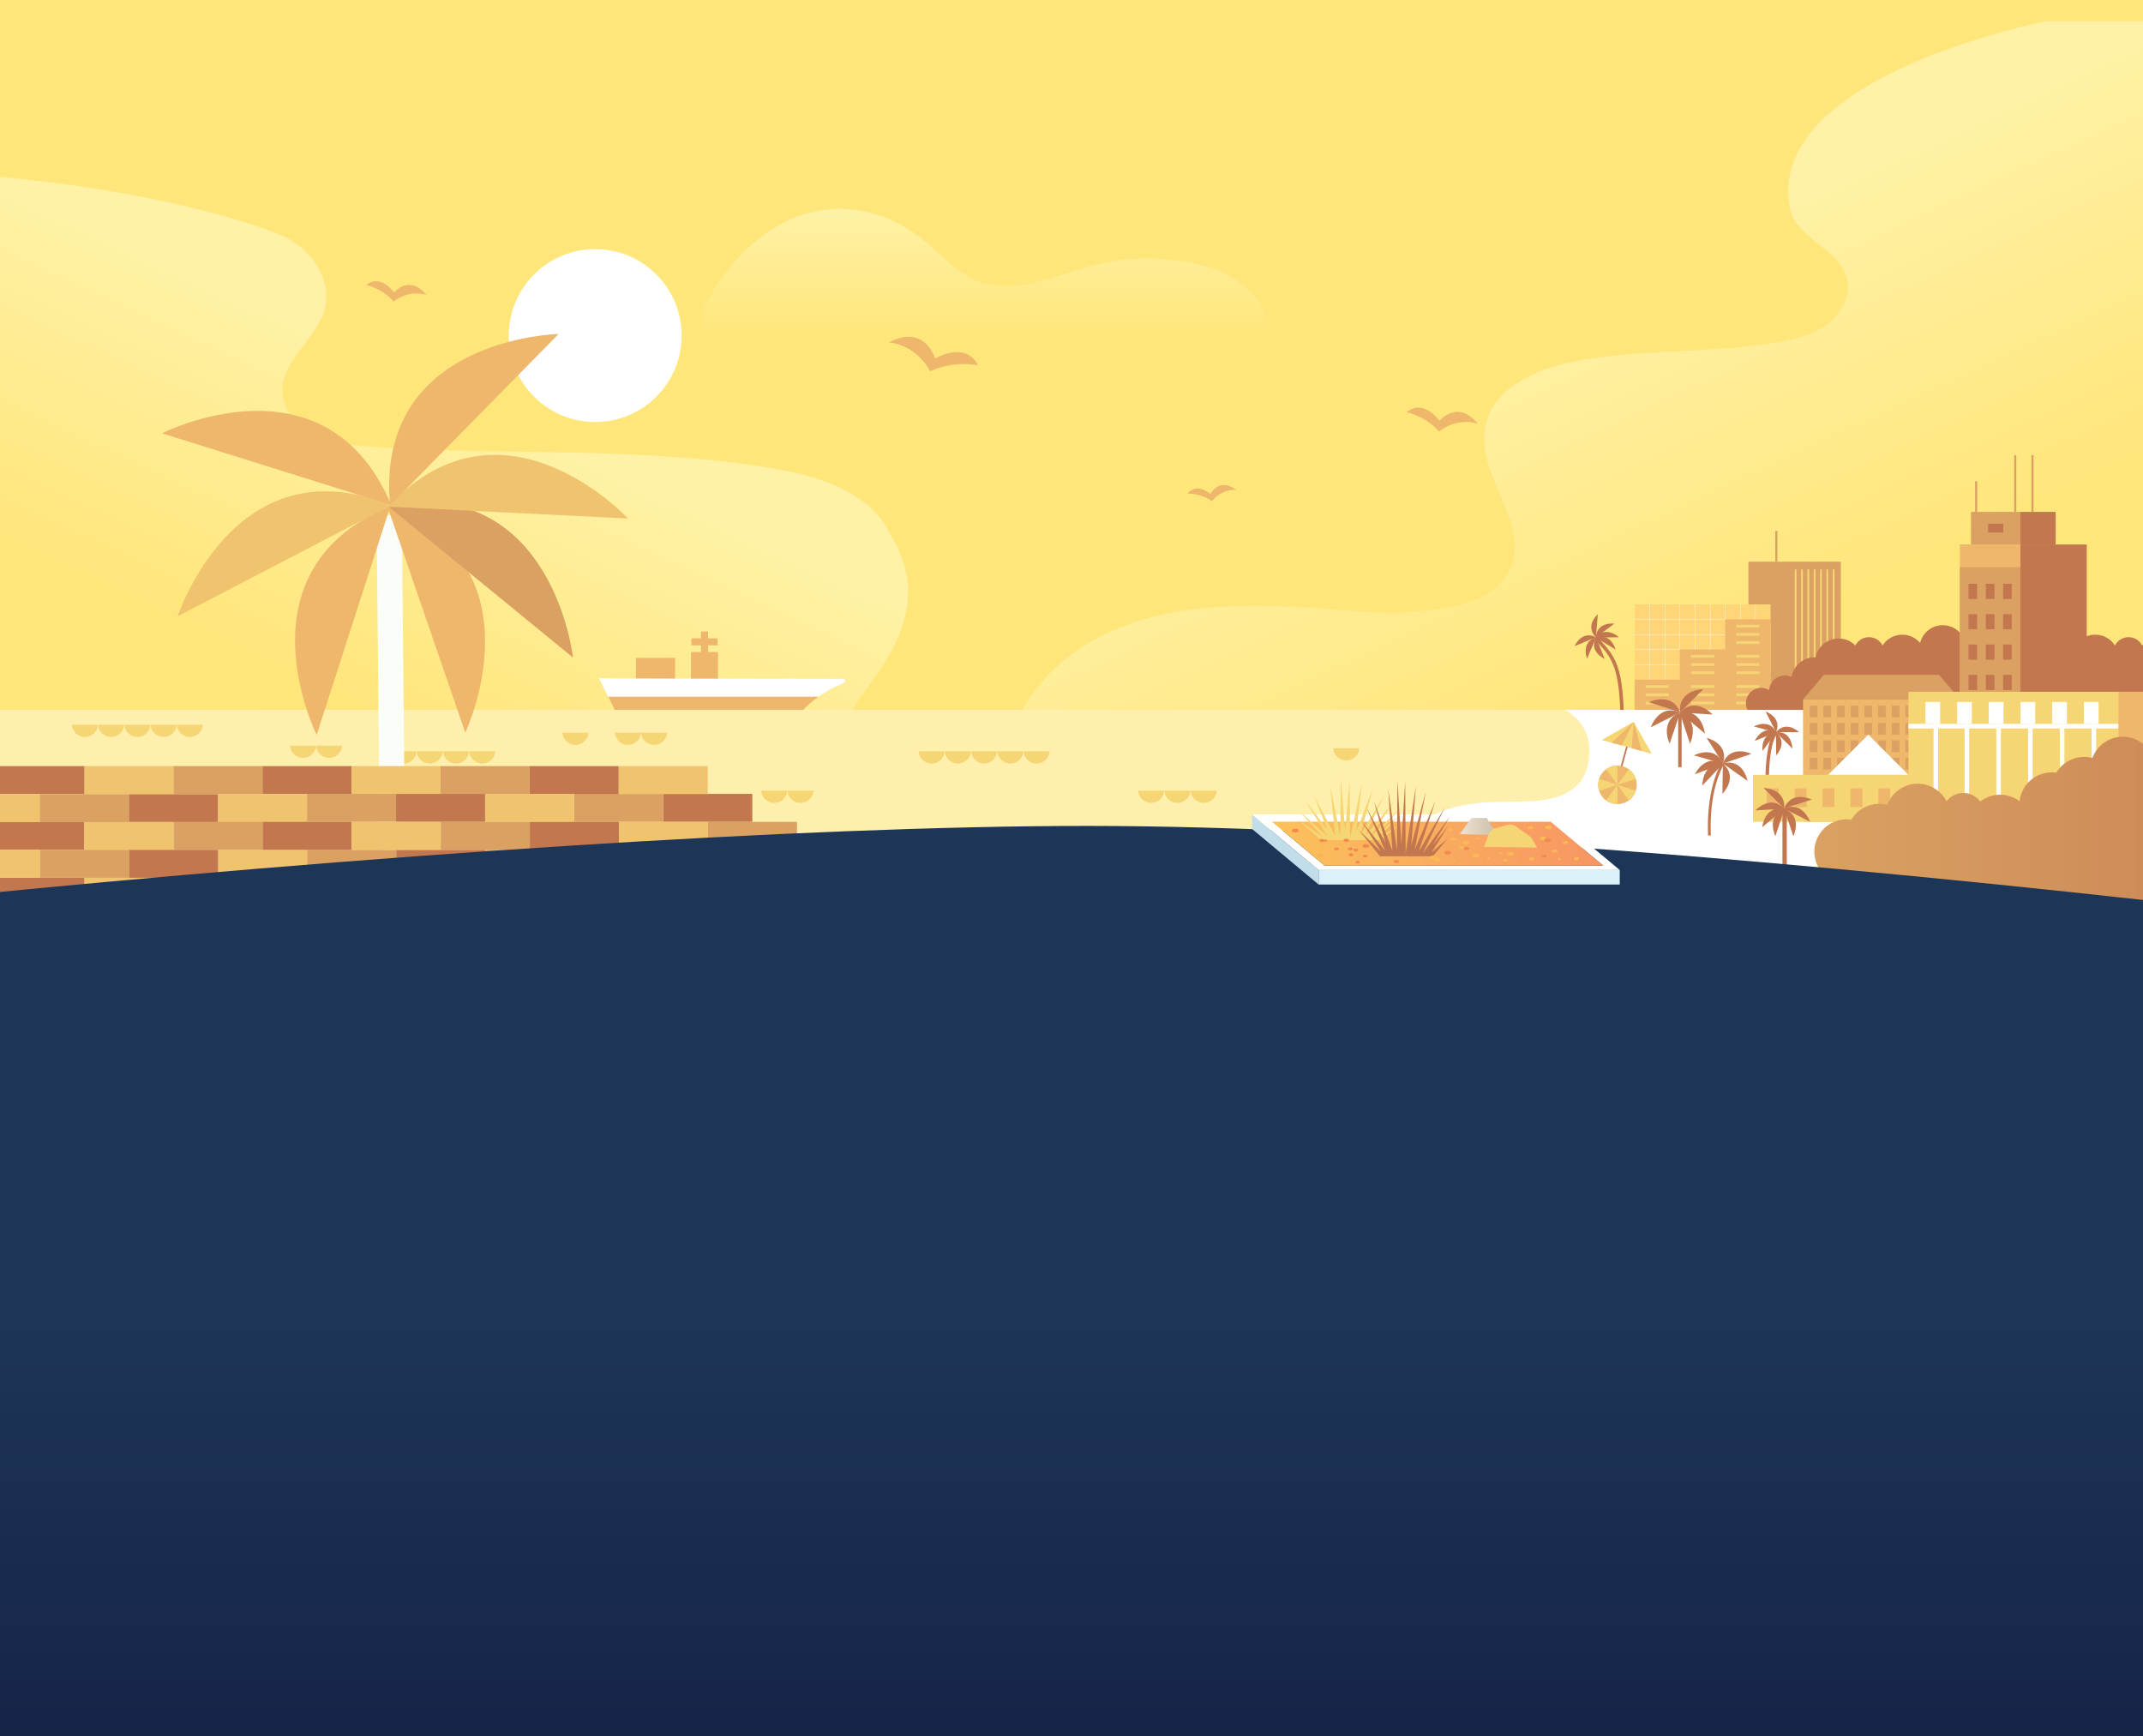 <?xml version="1.0" encoding="iso-8859-1"?>
<!-- Generator: Adobe Illustrator 17.0.0, SVG Export Plug-In . SVG Version: 6.00 Build 0)  -->
<!DOCTYPE svg PUBLIC "-//W3C//DTD SVG 1.1//EN" "http://www.w3.org/Graphics/SVG/1.1/DTD/svg11.dtd">
<svg version="1.1" id="Layer_3" xmlns="http://www.w3.org/2000/svg" xmlns:xlink="http://www.w3.org/1999/xlink" x="0px" y="0px"
	 width="2128.381px" height="1724px" viewBox="0 0 2128.381 1724" style="enable-background:new 0 0 2128.381 1724;"
	 xml:space="preserve">
<rect x="0" y="0" width="2128.381" height="1724" fill="#808080" stroke="none"/>
<g>
	<rect x="2149.99" y="596.249" style="fill:#DAA162;" width="230.399" height="116.571"/>
	<rect x="2235.704" y="605.849" style="fill:#F6D574;" width="9.6" height="74.057"/>
	<rect x="2309.76" y="605.849" style="fill:#F6D574;" width="9.6" height="74.057"/>
	<rect x="2334.446" y="605.849" style="fill:#F6D574;" width="9.6" height="74.057"/>
	<rect x="2359.132" y="605.849" style="fill:#F6D574;" width="9.6" height="74.057"/>
	<rect x="2260.389" y="605.849" style="fill:#F6D574;" width="9.6" height="74.057"/>
	<rect x="2285.075" y="605.849" style="fill:#F6D574;" width="9.6" height="74.057"/>
	<rect x="-168.285" y="-214" style="fill:#FFE67B;" width="2636.71" height="1525.789"/>
	<linearGradient id="SVGID_1_" gradientUnits="userSpaceOnUse" x1="1638.688" y1="248.238" x2="1805.65" y2="606.291">
		<stop  offset="0" style="stop-color:#FFF2A7"/>
		<stop  offset="0.995" style="stop-color:#FFE67B"/>
	</linearGradient>
	<path style="fill:url(#SVGID_1_);" d="M2426.631,21.083h-395.584c-2.33,1.336-279.223,54.523-253.278,186.062
		c5.948,30.155,50.68,40.407,56.821,70.523c3.469,17.012-6.387,34.625-20.4,44.877c-14.012,10.252-31.478,14.464-48.596,17.367
		c-67.276,11.408-136.686,6.15-203.631,19.359c-37.551,7.409-79.52,26.661-86.851,64.227c-9.362,47.97,44.356,95.943,25.12,140.874
		c-11.8,27.562-45.393,37.724-75.182,41.115c-59.287,6.748-83.535-0.278-143.146-2.915s-121.154-0.508-175.916,23.188
		c-54.763,23.695-101.754,73.016-107.693,132.389c-1.845,18.44,0.45,37.766,9.673,53.839c16.126,28.103,49.33,40.86,80.248,50.549
		c304.467,95.416,1019.328,91.46,1338.413,86.15V21.083z"/>
	
		<linearGradient id="SVGID_2_" gradientUnits="userSpaceOnUse" x1="7313.433" y1="388.567" x2="7454.374" y2="690.818" gradientTransform="matrix(-1 0 0 1 7782.96 0)">
		<stop  offset="0" style="stop-color:#FFF2A7"/>
		<stop  offset="0.995" style="stop-color:#FFE67B"/>
	</linearGradient>
	<path style="fill:url(#SVGID_2_);" d="M-166.344,168.2c271.542,0,432.983,56.712,455.59,70.5
		c22.607,13.789,39.471,40.485,33.688,66.326c-6.949,31.05-43.189,51.953-42.504,83.763c0.4,18.567,14.347,34.718,30.964,43.009
		c16.617,8.291,35.609,10.164,54.131,11.516c135.058,9.855,271.864-0.77,405.281,22.42c44.361,7.711,93.571,23.427,112.789,64.145
		c62.286,96.541-55.817,170.856-37.828,188.426c17.989,17.57,187.047,45.475,176.729,68.406
		c-8.173,18.165-27.796,27.979-46.408,35.075c-142.273,54.238-300.652,30.744-452.524,41.625
		c-155.355,11.13-536.233,58.923-689.906,45.087V168.2z"/>
	<linearGradient id="SVGID_3_" gradientUnits="userSpaceOnUse" x1="978.419" y1="202.649" x2="978.419" y2="338.482">
		<stop  offset="0" style="stop-color:#FFF2A7"/>
		<stop  offset="0.995" style="stop-color:#FFE67B"/>
	</linearGradient>
	<path style="fill:url(#SVGID_3_);" d="M697.516,309.507c22.781-47.938,59.161-83.112,99.505-96.21s84.221-3.978,120.012,24.944
		c15.565,12.578,29.764,28.8,46.607,37.678c38.833,20.468,81.604-1.866,122.454-12.385c37.453-9.644,76.263-9.073,113.559,1.673
		c26.807,7.724,57.196,27.642,60.637,65.262H696.549L697.516,309.507z"/>
	<circle style="fill:#FFFFFF;" cx="591.129" cy="333.262" r="85.854"/>
	<path style="fill:#EEB76C;" d="M390.942,299.394c-11.021-12.922-27.033-16.354-27.033-16.354s12.099-12.167,27.5,7.335
		c0,0,15.328-18.308,32.11,2.632C423.519,293.007,407.565,286.756,390.942,299.394z"/>
	<path style="fill:#EEB76C;" d="M1203.704,497.721c-11.046-7.92-24.144-7.507-24.144-7.507s7.06-11.778,22.773,0.411
		c0,0,8.388-17.169,25.451-4.128C1227.784,486.497,1214.188,484.708,1203.704,497.721z"/>
	<path style="fill:#EEB76C;" d="M923.881,368.762c23.148-11.113,47.382-6.051,47.382-6.051s-9.274-24.227-42.504-6.702
		c0,0-9.977-34.693-45.998-16.025C882.761,339.984,908.643,341.112,923.881,368.762z"/>
	<path style="fill:#EEB76C;" d="M1429.167,428.534c-13.105-15.257-32.08-19.254-32.08-19.254s14.277-14.458,32.596,8.572
		c0,0,18.076-21.743,38.036,2.984C1467.718,420.836,1448.799,413.499,1429.167,428.534z"/>
	<rect x="1736.487" y="557.8" style="fill:#DAA162;" width="91.808" height="147.196"/>
	<g>
		<rect x="1782.467" y="565.544" style="fill:#F6D574;" width="1.798" height="175.885"/>
	</g>
	<g>
		<rect x="1788.76" y="565.544" style="fill:#F6D574;" width="1.798" height="175.885"/>
	</g>
	<g>
		<rect x="1795.053" y="565.544" style="fill:#F6D574;" width="1.798" height="175.885"/>
	</g>
	<g>
		<rect x="1801.346" y="565.544" style="fill:#F6D574;" width="1.798" height="175.885"/>
	</g>
	<g>
		<rect x="1807.639" y="565.544" style="fill:#F6D574;" width="1.798" height="175.885"/>
	</g>
	<g>
		<rect x="1813.933" y="565.544" style="fill:#F6D574;" width="1.798" height="175.885"/>
	</g>
	<g>
		<rect x="1820.226" y="565.544" style="fill:#F6D574;" width="1.798" height="175.885"/>
	</g>
	<path style="fill:#FFEFAC;" d="M1399.821,825.962c29.828-29.828,74.743-29.91,104.228-29.91s74.486-1.633,74.486-50.911
		c0-19.877-11.005-32.342-24.134-40.145H260.854v199.461h1279.612c-75.039-13.479-126.931-22.953-126.931-22.953
		S1369.993,855.791,1399.821,825.962z"/>
	<path style="fill:#FFEFAC;" d="M1343.632,825.962c39.207-29.828,98.242-29.91,136.998-29.91c38.756,0,97.905-1.633,97.905-50.911
		c0-19.877-14.464-32.342-31.722-40.145H-168.285v199.461h1696.781c-98.631-13.479-166.838-22.953-166.838-22.953
		S1304.426,855.791,1343.632,825.962z"/>
	<g>
		<rect x="1623.548" y="600.198" style="fill:#FFD577;" width="134.932" height="104.798"/>
		<g>
			<path style="fill:#FFFFFF;" d="M1623.549,674.959v0.002h44.731v-0.002h-14.587v-14.644h14.669v-0.343h-14.669v-14.644h14.644
				v-0.343h-14.644v-14.643h14.644v14.643h0.343v-14.643h14.644v14.643h0.396v-14.643h14.644v14.643h0.343v-14.643h14.53V630h-14.53
				v-14.644h14.644v-0.343h-14.644v-14.815h-0.343v14.815h-14.644v-14.815h-0.054h-0.289h-0.054v14.815h-14.644v-14.815h-0.343
				v14.815h-14.644v-14.815h-0.343v14.815h-14.644v-14.815h-0.343v14.815h-14.815v0.343h14.815V630h-14.815v0.343h14.815v14.643
				h-14.815v0.343h14.815v14.644h-14.815v0.343h14.815v14.644H1623.549z M1683.72,615.356h14.644V630h-14.644V615.356z
				 M1668.68,615.356h14.644V630h-14.644V615.356z M1653.693,615.356h14.644V630h-14.644V615.356z M1638.707,615.356h14.644V630
				h-14.644V615.356z M1638.707,630.343h14.644v14.643h-14.644V630.343z M1638.707,645.329h14.644v14.644h-14.644V645.329z
				 M1638.707,660.316h14.644v14.644h-14.644V660.316z"/>
			<rect x="1743.322" y="600.198" style="fill:#FFFFFF;" width="0.343" height="14.815"/>
			<rect x="1728.336" y="600.198" style="fill:#FFFFFF;" width="0.343" height="14.815"/>
			<rect x="1713.35" y="600.198" style="fill:#FFFFFF;" width="0.343" height="14.815"/>
		</g>
		<polygon style="fill:#EEB76C;" points="1758.48,645.389 1758.48,615.013 1735.944,614.971 1713.35,615.013 1713.35,644.986 
			1668.337,644.986 1668.337,674.961 1623.463,674.961 1623.463,704.955 1758.48,704.955 1758.48,674.918 1758.48,674.918 
			1758.48,645.389 		"/>
		<rect x="1724.354" y="620.419" style="fill:#F6D574;" width="23.123" height="2.725"/>
		<rect x="1724.354" y="628.593" style="fill:#F6D574;" width="23.123" height="2.725"/>
		<rect x="1724.354" y="636.767" style="fill:#F6D574;" width="23.123" height="2.725"/>
		<rect x="1724.354" y="650.389" style="fill:#F6D574;" width="23.123" height="2.725"/>
		<rect x="1724.354" y="658.563" style="fill:#F6D574;" width="23.123" height="2.725"/>
		<rect x="1724.354" y="666.736" style="fill:#F6D574;" width="23.123" height="2.725"/>
		<rect x="1724.354" y="680.434" style="fill:#F6D574;" width="23.123" height="2.725"/>
		<rect x="1724.354" y="688.608" style="fill:#F6D574;" width="23.123" height="2.725"/>
		<rect x="1724.354" y="696.781" style="fill:#F6D574;" width="23.123" height="2.725"/>
		<rect x="1679.48" y="650.389" style="fill:#F6D574;" width="23.123" height="2.725"/>
		<rect x="1679.48" y="658.563" style="fill:#F6D574;" width="23.123" height="2.725"/>
		<rect x="1679.48" y="666.736" style="fill:#F6D574;" width="23.123" height="2.725"/>
		<rect x="1679.48" y="680.434" style="fill:#F6D574;" width="23.123" height="2.725"/>
		<rect x="1679.48" y="688.608" style="fill:#F6D574;" width="23.123" height="2.725"/>
		<rect x="1679.48" y="696.781" style="fill:#F6D574;" width="23.123" height="2.725"/>
		<rect x="1634.467" y="680.434" style="fill:#F6D574;" width="23.123" height="2.725"/>
		<rect x="1634.467" y="688.608" style="fill:#F6D574;" width="23.123" height="2.725"/>
		<rect x="1634.467" y="696.781" style="fill:#F6D574;" width="23.123" height="2.725"/>
	</g>
	<g>
		<circle style="fill:#C2774E;" cx="1802.318" cy="676.013" r="23.244"/>
		<circle style="fill:#C2774E;" cx="1836.606" cy="693.104" r="23.244"/>
		<circle style="fill:#C2774E;" cx="1826.096" cy="657.314" r="23.244"/>
		<circle style="fill:#C2774E;" cx="1899.823" cy="679.25" r="23.244"/>
		<circle style="fill:#C2774E;" cx="1856.196" cy="647.939" r="15.169"/>
		<circle style="fill:#C2774E;" cx="1749.176" cy="698.324" r="15.169"/>
		<circle style="fill:#C2774E;" cx="1929.523" cy="644.052" r="23.189"/>
		<circle style="fill:#C2774E;" cx="1931.914" cy="656.354" r="23.189"/>
		<circle style="fill:#C2774E;" cx="1928.523" cy="680.047" r="23.189"/>
		<circle style="fill:#C2774E;" cx="1897.031" cy="689.581" r="23.189"/>
		<circle style="fill:#C2774E;" cx="1815.622" cy="690.021" r="23.189"/>
		<circle style="fill:#C2774E;" cx="1924.239" cy="686.592" r="23.189"/>
		<circle style="fill:#C2774E;" cx="1783.743" cy="705.228" r="23.189"/>
		<circle style="fill:#C2774E;" cx="1889.316" cy="653.486" r="23.189"/>
		<circle style="fill:#C2774E;" cx="1864.29" cy="670.614" r="23.189"/>
		<circle style="fill:#C2774E;" cx="1875.078" cy="700.171" r="23.244"/>
		<circle style="fill:#C2774E;" cx="1772.81" cy="686.599" r="15.826"/>
		<circle style="fill:#C2774E;" cx="2170.679" cy="673.27" r="23.244"/>
		<circle style="fill:#C2774E;" cx="2144.158" cy="657.314" r="23.244"/>
		<circle style="fill:#C2774E;" cx="2114.058" cy="647.939" r="15.169"/>
		<circle style="fill:#C2774E;" cx="2214.221" cy="691.467" r="15.169"/>
		<circle style="fill:#C2774E;" cx="2040.732" cy="644.052" r="23.189"/>
		<circle style="fill:#C2774E;" cx="2038.34" cy="656.354" r="23.189"/>
		<circle style="fill:#C2774E;" cx="2041.732" cy="680.047" r="23.189"/>
		<circle style="fill:#C2774E;" cx="2046.015" cy="686.592" r="23.189"/>
		<circle style="fill:#C2774E;" cx="2186.511" cy="705.228" r="23.189"/>
		<circle style="fill:#C2774E;" cx="2080.938" cy="653.486" r="23.189"/>
		<circle style="fill:#C2774E;" cx="2080.938" cy="675.429" r="23.189"/>
		<circle style="fill:#C2774E;" cx="2105.964" cy="670.614" r="23.189"/>
		<circle style="fill:#C2774E;" cx="2136.135" cy="670.614" r="23.189"/>
		<circle style="fill:#C2774E;" cx="2197.444" cy="686.599" r="15.826"/>
	</g>
	<path style="fill:#FFFFFF;" d="M2468.426,704.996h-914.025c13.13,7.803,24.134,20.268,24.134,40.145
		c0,49.278-45,50.911-74.486,50.911s-74.4,0.082-104.228,29.91c-29.828,29.828,13.714,55.543,13.714,55.543
		s51.892,9.473,126.931,22.953l927.96,164.571V704.996z"/>
	<path style="fill:none;stroke:#000000;stroke-width:0.372;stroke-miterlimit:10;" d="M1604.572,801.724"/>
	<path style="fill:none;stroke:#000000;stroke-width:0.372;stroke-miterlimit:10;" d="M1604.572,763.368"/>
	<g>
		
			<rect x="1612.324" y="738.277" transform="matrix(0.964 0.266 -0.266 0.964 257.871 -401.945)" style="fill:#C2774E;" width="1.62" height="25.899"/>
		<polygon style="fill:#F6D574;" points="1590.795,734.861 1622.496,716.869 1640.488,748.57 		"/>
		<polygon style="fill:#EEB76C;" points="1600.733,737.602 1610.672,740.345 1622.496,716.869 		"/>
		<polygon style="fill:#EEB76C;" points="1630.549,745.828 1620.611,743.086 1622.496,716.869 		"/>
	</g>
	<g>
		<path style="fill:#EEB76C;" d="M1625.58,779.394c0,2.066-0.327,4.056-0.934,5.924c-1.26,3.893-3.735,7.24-6.975,9.592
			c-3.163,2.306-7.056,3.663-11.271,3.663c-4.214,0-8.107-1.357-11.271-3.663c-3.24-2.352-5.714-5.699-6.974-9.592
			c-0.607-1.867-0.934-3.857-0.934-5.924s0.327-4.061,0.939-5.929c1.26-3.888,3.729-7.235,6.969-9.587
			c3.163-2.306,7.056-3.663,11.271-3.663c4.214,0,8.107,1.357,11.271,3.663c3.24,2.352,5.709,5.699,6.97,9.587
			C1625.254,775.333,1625.58,777.328,1625.58,779.394z"/>
		<path style="fill:#F6D574;" d="M1606.401,760.215v19.179l-11.271-15.516C1598.294,761.572,1602.187,760.215,1606.401,760.215z"/>
		<path style="fill:#F6D574;" d="M1606.401,779.394l-18.24,5.924h-0.005c-0.607-1.867-0.934-3.857-0.934-5.924
			s0.327-4.061,0.939-5.929L1606.401,779.394z"/>
		<path style="fill:#F6D574;" d="M1606.401,779.394v19.179c-4.214,0-8.107-1.357-11.271-3.663L1606.401,779.394z"/>
		<path style="fill:#F6D574;" d="M1624.646,785.317c-1.26,3.893-3.735,7.24-6.975,9.592l-11.271-15.516l18.24,5.924H1624.646z"/>
		<path style="fill:#F6D574;" d="M1624.641,773.465l-18.24,5.929l11.271-15.516C1620.912,766.23,1623.381,769.577,1624.641,773.465z
			"/>
	</g>
	<g>
		<rect x="2000.464" y="452.018" style="fill:#DAA162;" width="2.057" height="56.343"/>
	</g>
	<g>
		<rect x="2017.607" y="452.018" style="fill:#DAA162;" width="2.057" height="56.343"/>
	</g>
	<g>
		<rect x="1961.657" y="477.849" style="fill:#DAA162;" width="2.057" height="30.511"/>
	</g>
	<g>
		<rect x="1763.194" y="527.29" style="fill:#DAA162;" width="2.057" height="30.511"/>
	</g>
	<g>
		<path style="fill:#C2774E;" d="M1712.414,758.514l-2.573-1.078c-3.701,6.196-15.195,29.114-13.431,72.328l2.74-0.113
			C1697.396,786.669,1709.26,763.789,1712.414,758.514z"/>
		<g>
			<g>
				<path style="fill:#C2774E;" d="M1711.444,758.283l-20.75,21.839C1690.694,780.122,1690.355,757.067,1711.444,758.283z"/>
			</g>
		</g>
		<g>
			<g>
				<path style="fill:#C2774E;" d="M1711.547,758.287l-28.21,10.57C1683.337,768.858,1693.111,747.975,1711.547,758.287z"/>
			</g>
		</g>
		<g>
			<g>
				<path style="fill:#C2774E;" d="M1711.385,758.39l-28.974-8.248C1682.411,750.143,1702.677,739.145,1711.385,758.39z"/>
			</g>
		</g>
		<g>
			<g>
				<path style="fill:#C2774E;" d="M1711.118,758.236l-0.46,30.121C1710.659,788.358,1727.034,772.126,1711.118,758.236z"/>
			</g>
		</g>
		<g>
			<g>
				<path style="fill:#C2774E;" d="M1711.051,758.089l24.574,17.425C1735.625,775.514,1731.509,752.827,1711.051,758.089z"/>
			</g>
		</g>
		<g>
			<g>
				<path style="fill:#C2774E;" d="M1710.972,758.354l28.507-9.739C1739.479,748.615,1718.671,738.683,1710.972,758.354z"/>
			</g>
		</g>
		<g>
			<g>
				<path style="fill:#C2774E;" d="M1711.22,758.125l-16.237-25.375C1694.983,732.751,1717.448,737.94,1711.22,758.125z"/>
			</g>
		</g>
	</g>
	<g>
		<g>
			<g>
				<g>
					<path style="fill:#C2774E;" d="M1584.834,633.139l19.737,11.9C1604.572,645.039,1600.145,627.963,1584.834,633.139z"/>
				</g>
			</g>
			<g>
				<g>
					<path style="fill:#C2774E;" d="M1584.834,633.139l23.046-0.252C1607.88,632.886,1595.138,620.688,1584.834,633.139z"/>
				</g>
			</g>
			<g>
				<g>
					<path style="fill:#C2774E;" d="M1584.978,633.167l18.392-13.889C1603.37,619.279,1585.874,617.031,1584.978,633.167z"/>
				</g>
			</g>
			<g>
				<g>
					<path style="fill:#C2774E;" d="M1585.126,632.984l8.65,21.363C1593.776,654.347,1577.608,647.29,1585.126,632.984z"/>
				</g>
			</g>
			<g>
				<g>
					<path style="fill:#C2774E;" d="M1585.113,632.898l-8.857,21.277C1576.255,654.175,1569.711,637.794,1585.113,632.898z"/>
				</g>
			</g>
			<g>
				<g>
					<path style="fill:#C2774E;" d="M1585.133,632.855l-21.29,8.828C1563.843,641.682,1570.764,625.457,1585.133,632.855z"/>
				</g>
			</g>
			<g>
				<g>
					<path style="fill:#C2774E;" d="M1585.053,632.947l1.856-22.972C1586.909,609.975,1573.597,621.549,1585.053,632.947z"/>
				</g>
			</g>
		</g>
		<g>
			<path style="fill:#C2774E;" d="M1609.194,704.996c-1.645-43.839-9.247-52.194-21.856-66.42c-1.235-1.394-2.518-2.841-3.845-4.376
				l2.594-2.242c1.317,1.524,2.59,2.96,3.817,4.344c13.116,14.799,21.029,23.628,22.72,68.694H1609.194z"/>
		</g>
	</g>
	<rect x="1946.489" y="540.697" style="fill:#EEB76C;" width="91.73" height="164.3"/>
	<rect x="2006.636" y="540.697" style="fill:#C2774E;" width="65.868" height="164.3"/>
	<rect x="1946.489" y="563.215" style="fill:#DAA162;" width="60.136" height="141.782"/>
	<rect x="1957.543" y="508.36" style="fill:#DAA162;" width="49.093" height="32.337"/>
	<rect x="2006.636" y="508.36" style="fill:#C2774E;" width="35.011" height="32.337"/>
	<rect x="1955.079" y="579.752" style="fill:#C2774E;" width="8.591" height="15.07"/>
	<rect x="1972.261" y="579.752" style="fill:#C2774E;" width="8.591" height="15.07"/>
	<rect x="1974.554" y="520.163" style="fill:#C2774E;" width="15.07" height="8.591"/>
	<rect x="1989.443" y="579.752" style="fill:#C2774E;" width="8.591" height="15.07"/>
	<rect x="1955.079" y="609.891" style="fill:#C2774E;" width="8.591" height="15.07"/>
	<rect x="1972.261" y="609.891" style="fill:#C2774E;" width="8.591" height="15.07"/>
	<rect x="1989.443" y="609.891" style="fill:#C2774E;" width="8.591" height="15.07"/>
	<rect x="1955.079" y="640.031" style="fill:#C2774E;" width="8.591" height="15.07"/>
	<rect x="1972.261" y="640.031" style="fill:#C2774E;" width="8.591" height="15.07"/>
	<rect x="1989.443" y="640.031" style="fill:#C2774E;" width="8.591" height="15.07"/>
	<rect x="1955.079" y="670.17" style="fill:#C2774E;" width="8.591" height="15.07"/>
	<rect x="1972.261" y="670.17" style="fill:#C2774E;" width="8.591" height="15.07"/>
	<rect x="1989.443" y="670.17" style="fill:#C2774E;" width="8.591" height="15.07"/>
	<rect x="1790.742" y="694.648" style="fill:#EEB76C;" width="155.747" height="121.438"/>
	<rect x="1797.387" y="700.72" style="fill:#DAA162;" width="7.603" height="11.517"/>
	<rect x="1810.961" y="700.72" style="fill:#DAA162;" width="7.603" height="11.517"/>
	<rect x="1824.535" y="700.72" style="fill:#DAA162;" width="7.603" height="11.517"/>
	<rect x="1838.109" y="700.72" style="fill:#DAA162;" width="7.603" height="11.517"/>
	<rect x="1851.683" y="700.72" style="fill:#DAA162;" width="7.603" height="11.517"/>
	<rect x="1865.257" y="700.72" style="fill:#DAA162;" width="7.603" height="11.517"/>
	<rect x="1878.83" y="700.72" style="fill:#DAA162;" width="7.603" height="11.517"/>
	<rect x="1892.404" y="700.72" style="fill:#DAA162;" width="7.603" height="11.517"/>
	<rect x="1905.978" y="700.72" style="fill:#DAA162;" width="7.603" height="11.517"/>
	<rect x="1919.552" y="700.72" style="fill:#DAA162;" width="7.603" height="11.517"/>
	<rect x="1933.126" y="700.72" style="fill:#DAA162;" width="7.603" height="11.517"/>
	<rect x="1797.387" y="717.995" style="fill:#DAA162;" width="7.603" height="11.517"/>
	<rect x="1810.961" y="717.995" style="fill:#DAA162;" width="7.603" height="11.517"/>
	<rect x="1824.535" y="717.995" style="fill:#DAA162;" width="7.603" height="11.517"/>
	<rect x="1838.109" y="717.995" style="fill:#DAA162;" width="7.603" height="11.517"/>
	<rect x="1851.683" y="717.995" style="fill:#DAA162;" width="7.603" height="11.517"/>
	<rect x="1865.257" y="717.995" style="fill:#DAA162;" width="7.603" height="11.517"/>
	<rect x="1878.83" y="717.995" style="fill:#DAA162;" width="7.603" height="11.517"/>
	<rect x="1892.404" y="717.995" style="fill:#DAA162;" width="7.603" height="11.517"/>
	<rect x="1905.978" y="717.995" style="fill:#DAA162;" width="7.603" height="11.517"/>
	<rect x="1919.552" y="717.995" style="fill:#DAA162;" width="7.603" height="11.517"/>
	<rect x="1933.126" y="717.995" style="fill:#DAA162;" width="7.603" height="11.517"/>
	<rect x="1797.387" y="735.271" style="fill:#DAA162;" width="7.603" height="11.517"/>
	<rect x="1810.961" y="735.271" style="fill:#DAA162;" width="7.603" height="11.517"/>
	<rect x="1824.535" y="735.271" style="fill:#DAA162;" width="7.603" height="11.517"/>
	<rect x="1838.109" y="735.271" style="fill:#DAA162;" width="7.603" height="11.517"/>
	<rect x="1851.683" y="735.271" style="fill:#DAA162;" width="7.603" height="11.517"/>
	<rect x="1865.257" y="735.271" style="fill:#DAA162;" width="7.603" height="11.517"/>
	<rect x="1878.83" y="735.271" style="fill:#DAA162;" width="7.603" height="11.517"/>
	<rect x="1892.404" y="735.271" style="fill:#DAA162;" width="7.603" height="11.517"/>
	<rect x="1905.978" y="735.271" style="fill:#DAA162;" width="7.603" height="11.517"/>
	<rect x="1919.552" y="735.271" style="fill:#DAA162;" width="7.603" height="11.517"/>
	<rect x="1933.126" y="735.271" style="fill:#DAA162;" width="7.603" height="11.517"/>
	<rect x="1797.387" y="752.547" style="fill:#DAA162;" width="7.603" height="11.517"/>
	<rect x="1810.961" y="752.547" style="fill:#DAA162;" width="7.603" height="11.517"/>
	<rect x="1824.535" y="752.547" style="fill:#DAA162;" width="7.603" height="11.517"/>
	<rect x="1838.109" y="752.547" style="fill:#DAA162;" width="7.603" height="11.517"/>
	<rect x="1851.683" y="752.547" style="fill:#DAA162;" width="7.603" height="11.517"/>
	<rect x="1865.257" y="752.547" style="fill:#DAA162;" width="7.603" height="11.517"/>
	<rect x="1878.83" y="752.547" style="fill:#DAA162;" width="7.603" height="11.517"/>
	<rect x="1892.404" y="752.547" style="fill:#DAA162;" width="7.603" height="11.517"/>
	<rect x="1905.978" y="752.547" style="fill:#DAA162;" width="7.603" height="11.517"/>
	<rect x="1919.552" y="752.547" style="fill:#DAA162;" width="7.603" height="11.517"/>
	<rect x="1933.126" y="752.547" style="fill:#DAA162;" width="7.603" height="11.517"/>
	<rect x="1797.387" y="769.823" style="fill:#DAA162;" width="7.603" height="11.517"/>
	<rect x="1810.961" y="769.823" style="fill:#DAA162;" width="7.603" height="11.517"/>
	<rect x="1824.535" y="769.823" style="fill:#DAA162;" width="7.603" height="11.517"/>
	<rect x="1838.109" y="769.823" style="fill:#DAA162;" width="7.603" height="11.517"/>
	<rect x="1851.683" y="769.823" style="fill:#DAA162;" width="7.603" height="11.517"/>
	<rect x="1865.257" y="769.823" style="fill:#DAA162;" width="7.603" height="11.517"/>
	<rect x="1878.83" y="769.823" style="fill:#DAA162;" width="7.603" height="11.517"/>
	<rect x="1892.404" y="769.823" style="fill:#DAA162;" width="7.603" height="11.517"/>
	<rect x="1905.978" y="769.823" style="fill:#DAA162;" width="7.603" height="11.517"/>
	<rect x="1919.552" y="769.823" style="fill:#DAA162;" width="7.603" height="11.517"/>
	<rect x="1933.126" y="769.823" style="fill:#DAA162;" width="7.603" height="11.517"/>
	<rect x="1797.387" y="787.099" style="fill:#DAA162;" width="7.603" height="11.517"/>
	<rect x="1810.961" y="787.099" style="fill:#DAA162;" width="7.603" height="11.517"/>
	<rect x="1824.535" y="787.099" style="fill:#DAA162;" width="7.603" height="11.517"/>
	<rect x="1838.109" y="787.099" style="fill:#DAA162;" width="7.603" height="11.517"/>
	<rect x="1851.683" y="787.099" style="fill:#DAA162;" width="7.603" height="11.517"/>
	<rect x="1865.257" y="787.099" style="fill:#DAA162;" width="7.603" height="11.517"/>
	<rect x="1878.83" y="787.099" style="fill:#DAA162;" width="7.603" height="11.517"/>
	<rect x="1892.404" y="787.099" style="fill:#DAA162;" width="7.603" height="11.517"/>
	<rect x="1905.978" y="787.099" style="fill:#DAA162;" width="7.603" height="11.517"/>
	<rect x="1919.552" y="787.099" style="fill:#DAA162;" width="7.603" height="11.517"/>
	<rect x="1933.126" y="787.099" style="fill:#DAA162;" width="7.603" height="11.517"/>
	<rect x="1740.96" y="769.454" style="fill:#F6D574;" width="205.529" height="46.633"/>
	<g>
		<rect x="1754.785" y="782.904" style="fill:#EEB76C;" width="11.787" height="18.455"/>
		<rect x="1782.467" y="782.904" style="fill:#EEB76C;" width="11.787" height="18.455"/>
		<rect x="1810.149" y="782.904" style="fill:#EEB76C;" width="11.787" height="18.455"/>
		<rect x="1837.831" y="782.904" style="fill:#EEB76C;" width="11.787" height="18.455"/>
		<rect x="1865.513" y="782.904" style="fill:#EEB76C;" width="11.787" height="18.455"/>
		<rect x="1893.195" y="782.904" style="fill:#EEB76C;" width="11.787" height="18.455"/>
		<rect x="1920.876" y="782.904" style="fill:#EEB76C;" width="11.787" height="18.455"/>
	</g>
	<g>
		<g>
			<g>
				<rect x="1770.291" y="803.129" style="fill:#C2774E;" width="4.3" height="87.463"/>
			</g>
		</g>
		<g>
			<g>
				<path style="fill:#C2774E;" d="M1772.386,802.955l-9.14,27.42C1763.246,830.375,1753.568,810.482,1772.386,802.955z"/>
			</g>
		</g>
		<g>
			<g>
				<path style="fill:#C2774E;" d="M1772.386,802.955l-22.19,18.521C1750.196,821.476,1752.421,799.466,1772.386,802.955z"/>
			</g>
		</g>
		<g>
			<g>
				<path style="fill:#C2774E;" d="M1772.273,803.099l-28.852,1.724C1743.421,804.823,1758.282,788.436,1772.273,803.099z"/>
			</g>
		</g>
		<g>
			<g>
				<path style="fill:#C2774E;" d="M1771.982,803.044l9.14,27.42C1781.122,830.465,1790.8,810.572,1771.982,803.044z"/>
			</g>
		</g>
		<g>
			<g>
				<path style="fill:#C2774E;" d="M1771.924,802.951l25.771,13.086C1797.696,816.038,1790.602,795.084,1771.924,802.951z"/>
			</g>
		</g>
		<g>
			<g>
				<path style="fill:#C2774E;" d="M1771.87,802.927l27.496-8.911C1799.366,794.016,1779.554,784.172,1771.87,802.927z"/>
			</g>
		</g>
		<g>
			<g>
				<path style="fill:#C2774E;" d="M1772.022,802.95l-20.472-20.403C1751.549,782.547,1773.671,782.75,1772.022,802.95z"/>
			</g>
		</g>
	</g>
	<polygon style="fill:#DAA162;" points="1925.901,670.17 1811.33,670.17 1790.742,694.648 1946.489,694.648 	"/>
	<rect x="1895.404" y="686.987" style="fill:#F6D574;" width="573.021" height="217.581"/>
	<path style="fill:#C2774E;" d="M2477.043,666.272c1.078-4.747,0.679-9.87-1.476-14.649c-0.133-0.296-0.276-0.585-0.42-0.872
		c0.315-3.792-0.297-7.715-1.971-11.43c-5.264-11.675-18.996-16.873-30.671-11.609c-6.75,3.043-11.329,8.92-12.979,15.591
		c-6.516-7.703-17.573-10.51-27.228-6.157c-4.299,1.938-7.716,5.027-10.06,8.736c-3.641-7.196-12.337-10.32-19.763-6.972
		c-3.268,1.473-5.756,3.961-7.268,6.923c-6.63-6.758-17.018-9.027-26.151-4.909c-9.313,4.199-14.507,13.772-13.584,23.405
		c-0.566,0.179-1.127,0.388-1.681,0.638c-7.638,3.443-11.038,12.426-7.594,20.063c3.443,7.637,12.426,11.037,20.063,7.594
		c1.485-0.67,2.808-1.551,3.954-2.589c6.354,8.573,18.022,11.88,28.148,7.315c1.827-0.823,3.495-1.854,4.989-3.052
		c6.495,4.618,15.196,5.768,22.985,2.256c3.951-1.781,7.157-4.535,9.47-7.848c0.22,0.626,0.462,1.248,0.74,1.864
		c5.264,11.675,18.996,16.873,30.671,11.609c3.184-1.436,5.882-3.505,8.022-5.986c6.056,3.094,13.41,3.513,20.092,0.501
		C2476.922,691.468,2482.123,677.893,2477.043,666.272z"/>
	<rect x="2104.047" y="686.987" style="fill:#EEB76C;" width="364.379" height="217.581"/>
	<path style="fill:#FFFFFF;" d="M2193.189,771.105c16.457-33.6,134.4-42.514,275.656-42.514c0,15.086,0,124.114,0,124.114
		L2193.189,771.105z"/>
	<g>
		<g>
			<g>
				<rect x="2285.578" y="725.991" style="fill:#C2774E;" width="4.3" height="87.463"/>
			</g>
		</g>
		<g>
			<g>
				<path style="fill:#C2774E;" d="M2287.672,725.816l-9.14,27.42C2278.532,753.236,2268.855,733.343,2287.672,725.816z"/>
			</g>
		</g>
		<g>
			<g>
				<path style="fill:#C2774E;" d="M2287.672,725.816l-22.189,18.521C2265.483,744.337,2267.708,722.327,2287.672,725.816z"/>
			</g>
		</g>
		<g>
			<g>
				<path style="fill:#C2774E;" d="M2287.559,725.96l-28.852,1.724C2258.707,727.685,2273.568,711.297,2287.559,725.96z"/>
			</g>
		</g>
		<g>
			<g>
				<path style="fill:#C2774E;" d="M2287.269,725.906l9.14,27.42C2296.409,753.326,2306.086,733.433,2287.269,725.906z"/>
			</g>
		</g>
		<g>
			<g>
				<path style="fill:#C2774E;" d="M2287.211,725.813l25.771,13.086C2312.982,738.899,2305.889,717.945,2287.211,725.813z"/>
			</g>
		</g>
		<g>
			<g>
				<path style="fill:#C2774E;" d="M2287.157,725.788l27.496-8.911C2314.653,716.877,2294.841,707.034,2287.157,725.788z"/>
			</g>
		</g>
		<g>
			<g>
				<path style="fill:#C2774E;" d="M2287.308,725.811l-20.472-20.403C2266.836,705.408,2288.957,705.611,2287.308,725.811z"/>
			</g>
		</g>
	</g>
	<g>
		<path style="fill:#C2774E;" d="M2428.08,729.727l-2.573-1.078c-3.701,6.196-15.195,29.114-13.431,72.328l2.74-0.112
			C2413.062,757.882,2424.927,735.002,2428.08,729.727z"/>
		<g>
			<g>
				<path style="fill:#C2774E;" d="M2427.11,729.496l-20.75,21.839C2406.36,751.335,2406.021,728.28,2427.11,729.496z"/>
			</g>
		</g>
		<g>
			<g>
				<path style="fill:#C2774E;" d="M2427.212,729.5l-28.209,10.57C2399.003,740.071,2408.777,719.188,2427.212,729.5z"/>
			</g>
		</g>
		<g>
			<g>
				<path style="fill:#C2774E;" d="M2427.051,729.603l-28.974-8.248C2398.077,721.355,2418.343,710.358,2427.051,729.603z"/>
			</g>
		</g>
		<g>
			<g>
				<path style="fill:#C2774E;" d="M2426.784,729.449l-0.46,30.121C2426.325,759.571,2442.7,743.339,2426.784,729.449z"/>
			</g>
		</g>
		<g>
			<g>
				<path style="fill:#C2774E;" d="M2426.717,729.302l24.574,17.425C2451.291,746.727,2447.175,724.04,2426.717,729.302z"/>
			</g>
		</g>
		<g>
			<g>
				<path style="fill:#C2774E;" d="M2426.638,729.567l28.507-9.739C2455.146,719.828,2434.337,709.896,2426.638,729.567z"/>
			</g>
		</g>
		<g>
			<g>
				<path style="fill:#C2774E;" d="M2426.886,729.338l-16.237-25.375C2410.649,703.963,2433.115,709.153,2426.886,729.338z"/>
			</g>
		</g>
	</g>
	<rect x="1895.405" y="718.867" style="fill:#FFFFFF;" width="208.471" height="4.555"/>
	<rect x="1920.323" y="718.867" style="fill:#FFFFFF;" width="4.555" height="142.814"/>
	<rect x="1951.169" y="718.867" style="fill:#FFFFFF;" width="4.555" height="142.814"/>
	<rect x="1982.7" y="718.867" style="fill:#FFFFFF;" width="4.555" height="142.814"/>
	<rect x="2014.23" y="718.867" style="fill:#FFFFFF;" width="4.555" height="142.814"/>
	<rect x="2045.761" y="718.867" style="fill:#FFFFFF;" width="4.555" height="142.814"/>
	<rect x="2077.292" y="718.867" style="fill:#FFFFFF;" width="4.555" height="142.814"/>
	<linearGradient id="SVGID_4_" gradientUnits="userSpaceOnUse" x1="1801.942" y1="859.051" x2="2469.015" y2="859.051">
		<stop  offset="0" style="stop-color:#DAA162"/>
		<stop  offset="1" style="stop-color:#C2774E"/>
	</linearGradient>
	<path style="fill:url(#SVGID_4_);" d="M2469.015,985.677c-6.865,1.556-16.069,0.88-22.896-2.429
		c-7.619-3.693-13.116-9.999-15.95-17.317c-5.925,0.715-12.115-0.197-17.884-2.994c-0.264-0.128-0.52-0.268-0.779-0.402
		c-0.344,0.911-0.725,1.816-1.158,2.709c-7.745,15.979-26.977,22.654-42.956,14.909c-10.456-5.068-16.925-15.054-17.981-25.828
		c-2.086-0.265-4.167-0.739-6.215-1.432c-0.487,3.021-1.41,6.024-2.814,8.919c-7.745,15.979-26.977,22.654-42.956,14.909
		c-5.936-2.877-10.585-7.342-13.691-12.634c-1.967-0.522-3.913-1.232-5.812-2.153c-10.61-5.142-17.107-15.35-18.013-26.306
		c-1.492-0.469-2.969-1.049-4.418-1.752c-7.619-3.693-13.116-9.999-15.95-17.317c-5.925,0.714-12.115-0.197-17.884-2.994
		c-0.264-0.128-0.52-0.268-0.779-0.402c-0.344,0.911-0.725,1.816-1.158,2.709c-7.745,15.979-26.977,22.654-42.956,14.909
		c-10.455-5.068-16.925-15.054-17.981-25.828c-2.086-0.265-4.167-0.739-6.215-1.432c-0.487,3.021-1.41,6.024-2.814,8.919
		c-7.745,15.979-26.977,22.654-42.956,14.909c-5.936-2.877-10.585-7.342-13.691-12.634c-1.967-0.522-3.913-1.232-5.812-2.153
		c-3.347-1.622-6.28-3.754-8.763-6.249c-9.085,5.737-20.835,6.796-31.215,1.765c-4.165-2.018-7.69-4.822-10.5-8.14
		c-0.533,2.264-1.312,4.505-2.369,6.686c-7.745,15.979-26.977,22.654-42.956,14.909c-7.619-3.693-13.116-9.999-15.95-17.317
		c-5.925,0.715-12.115-0.197-17.884-2.994c-0.265-0.128-0.52-0.268-0.779-0.402c-0.344,0.911-0.725,1.816-1.158,2.709
		c-7.745,15.979-26.977,22.654-42.956,14.909c-10.455-5.068-16.925-15.054-17.981-25.828c-2.086-0.265-4.167-0.739-6.215-1.432
		c-0.487,3.021-1.41,6.024-2.814,8.919c-7.745,15.979-26.977,22.654-42.956,14.909c-5.936-2.877-10.585-7.342-13.691-12.634
		c-1.967-0.522-3.913-1.232-5.812-2.153c-14.355-6.958-21.194-23.186-16.821-37.999c-5.333-8.977-6.204-20.372-1.309-30.47
		c6.259-12.914,20.022-19.747,33.506-17.806c7.39-12.383,22.094-18.21,35.782-14.587c0.367-0.999,0.785-1.989,1.259-2.967
		c7.745-15.979,26.977-22.654,42.956-14.909c6.527,3.164,11.5,8.245,14.573,14.238c5.948-7.751,16.711-10.53,25.847-6.102
		c3.124,1.514,5.7,3.703,7.647,6.303c9.371-7.218,22.376-8.995,33.744-3.485c1.909,0.925,3.683,2.017,5.317,3.245
		c0.386-3.572,1.367-7.139,3.024-10.558c6.26-12.914,20.022-19.746,33.506-17.806c7.39-12.383,22.094-18.21,35.781-14.587
		c0.367-0.999,0.785-1.989,1.259-2.967c7.745-15.979,26.977-22.654,42.956-14.909c6.527,3.164,11.5,8.245,14.573,14.238
		c5.948-7.751,16.711-10.53,25.847-6.102c3.124,1.514,5.7,3.703,7.647,6.303c9.371-7.218,22.376-8.995,33.743-3.485
		c7.866,3.812,13.475,10.404,16.235,18.021c6.432-6.241,16.323-8.131,24.856-3.995c4.899,2.375,8.512,6.334,10.531,10.962
		c9.451-8.374,23.372-10.736,35.444-4.885c7.17,3.475,12.464,9.262,15.436,16.027c8.719-4.559,19.41-5.074,28.944-0.453
		c6.527,3.164,11.5,8.245,14.573,14.238c5.948-7.751,16.711-10.53,25.848-6.102c3.124,1.514,5.699,3.703,7.647,6.303
		c9.371-7.218,22.376-8.995,33.744-3.485c7.865,3.812,13.475,10.404,16.235,18.021c6.432-6.241,16.323-8.131,24.856-3.995
		c4.899,2.375,8.512,6.334,10.531,10.962V985.677z"/>
	<g>
		<g>
			<path style="fill:#C2774E;" d="M1756.92,769.469l-3.429-0.031c0.012-1.313,0.398-34.414,9.743-43.758l2.424,2.424
				C1757.295,736.468,1756.923,769.162,1756.92,769.469z"/>
		</g>
		<g>
			<g>
				<path style="fill:#C2774E;" d="M1764.223,727.236l-13.738,18.506C1750.485,745.741,1748.094,728.264,1764.223,727.236z"/>
			</g>
		</g>
		<g>
			<g>
				<path style="fill:#C2774E;" d="M1764.223,727.236l-21.414,8.521C1742.808,735.756,1749.962,719.632,1764.223,727.236z"/>
			</g>
		</g>
		<g>
			<g>
				<path style="fill:#C2774E;" d="M1764.101,727.317l-22.289-5.862C1741.812,721.455,1757.143,712.731,1764.101,727.317z"/>
			</g>
		</g>
		<g>
			<g>
				<path style="fill:#C2774E;" d="M1763.895,727.203l0.113,23.047C1764.008,750.25,1776.283,737.582,1763.895,727.203z"/>
			</g>
		</g>
		<g>
			<g>
				<path style="fill:#C2774E;" d="M1763.874,727.118l16.276,16.318C1780.15,743.437,1779.981,725.797,1763.874,727.118z"/>
			</g>
		</g>
		<g>
			<g>
				<path style="fill:#C2774E;" d="M1763.839,727.086l23.047,0.079C1786.886,727.165,1774.321,714.785,1763.839,727.086z"/>
			</g>
		</g>
		<g>
			<g>
				<path style="fill:#C2774E;" d="M1763.948,727.142l-10.443-20.546C1753.505,706.596,1770.216,712.246,1763.948,727.142z"/>
			</g>
		</g>
	</g>
	<g>
		<g>
			<rect x="1666.728" y="708.768" style="fill:#C2774E;" width="3.429" height="53.1"/>
		</g>
		<g>
			<path style="fill:#C2774E;" d="M1668.155,707.441l10.345,31.035C1678.5,738.477,1689.453,715.961,1668.155,707.441z"/>
		</g>
		<g>
			<path style="fill:#C2774E;" d="M1668.155,707.441l25.115,20.963C1693.27,728.404,1690.752,703.492,1668.155,707.441z"/>
		</g>
		<g>
			<path style="fill:#C2774E;" d="M1668.283,707.604l32.656,1.951C1700.939,709.556,1684.119,691.008,1668.283,707.604z"/>
		</g>
		<g>
			<path style="fill:#C2774E;" d="M1668.612,707.543l-10.345,31.035C1658.266,738.578,1647.313,716.062,1668.612,707.543z"/>
		</g>
		<g>
			<path style="fill:#C2774E;" d="M1668.677,707.437l-29.169,14.812C1639.508,722.249,1647.536,698.532,1668.677,707.437z"/>
		</g>
		<g>
			<path style="fill:#C2774E;" d="M1668.738,707.409l-31.121-10.086C1637.617,697.323,1660.041,686.182,1668.738,707.409z"/>
		</g>
		<g>
			<path style="fill:#C2774E;" d="M1668.567,707.436l23.171-23.093C1691.738,684.342,1666.7,684.572,1668.567,707.436z"/>
		</g>
	</g>
	<rect x="1912.295" y="697.136" style="fill:#FFFFFF;" width="14.59" height="21.564"/>
	<rect x="1943.776" y="697.136" style="fill:#FFFFFF;" width="14.59" height="21.564"/>
	<rect x="1975.257" y="697.136" style="fill:#FFFFFF;" width="14.59" height="21.564"/>
	<rect x="2006.738" y="697.136" style="fill:#FFFFFF;" width="14.59" height="21.564"/>
	<rect x="2038.218" y="697.136" style="fill:#FFFFFF;" width="14.59" height="21.564"/>
	<rect x="2069.699" y="697.136" style="fill:#FFFFFF;" width="14.59" height="21.564"/>
	<polygon style="fill:#FFFFFF;" points="1815.663,769.454 1855.534,729.583 1895.405,769.454 	"/>
	<path style="fill:#F6D574;" d="M912.351,746.135c0.437,6.777,6.07,12.14,12.958,12.14s12.52-5.362,12.958-12.14H912.351z"/>
	<path style="fill:#F6D574;" d="M938.408,746.135c0.437,6.777,6.07,12.14,12.958,12.14s12.52-5.362,12.958-12.14H938.408z"/>
	<path style="fill:#F6D574;" d="M964.465,746.135c0.438,6.777,6.07,12.14,12.958,12.14s12.52-5.362,12.958-12.14H964.465z"/>
	<path style="fill:#F6D574;" d="M990.522,746.135c0.437,6.777,6.07,12.14,12.958,12.14s12.52-5.362,12.958-12.14H990.522z"/>
	<path style="fill:#F6D574;" d="M387.808,746.135c0.437,6.777,6.07,12.14,12.958,12.14s12.52-5.362,12.958-12.14H387.808z"/>
	<path style="fill:#F6D574;" d="M413.865,746.135c0.437,6.777,6.07,12.14,12.958,12.14s12.52-5.362,12.958-12.14H413.865z"/>
	<path style="fill:#F6D574;" d="M439.922,746.135c0.437,6.777,6.07,12.14,12.958,12.14s12.52-5.362,12.958-12.14H439.922z"/>
	<path style="fill:#F6D574;" d="M465.979,746.135c0.437,6.777,6.07,12.14,12.958,12.14c6.888,0,12.52-5.362,12.958-12.14H465.979z"
		/>
	<path style="fill:#F6D574;" d="M1016.579,746.135c0.438,6.777,6.07,12.14,12.958,12.14c6.888,0,12.52-5.362,12.958-12.14H1016.579z
		"/>
	<path style="fill:#F6D574;" d="M71.367,719.736c0.437,6.777,6.07,12.14,12.958,12.14s12.52-5.362,12.958-12.14H71.367z"/>
	<path style="fill:#F6D574;" d="M97.424,719.736c0.437,6.777,6.07,12.14,12.958,12.14s12.52-5.362,12.958-12.14H97.424z"/>
	<path style="fill:#F6D574;" d="M123.481,719.736c0.437,6.777,6.07,12.14,12.958,12.14s12.52-5.362,12.958-12.14H123.481z"/>
	<path style="fill:#F6D574;" d="M149.538,719.736c0.437,6.777,6.07,12.14,12.958,12.14s12.52-5.362,12.958-12.14H149.538z"/>
	<path style="fill:#F6D574;" d="M175.595,719.736c0.437,6.777,6.07,12.14,12.958,12.14s12.52-5.362,12.958-12.14H175.595z"/>
	<path style="fill:#F6D574;" d="M558.524,727.621c0.437,6.777,6.07,12.14,12.958,12.14s12.52-5.362,12.958-12.14H558.524z"/>
	<g>
		
			<rect x="376.004" y="511.571" transform="matrix(-1 0.01 -0.01 -1 783.977 1406.693)" style="fill:#FBFDF9;" width="25.015" height="387.428"/>
	</g>
	<g>
		<path style="fill:#EEB76C;" d="M384.4,501.922l77.715,225.681C462.115,727.604,540.406,562.542,384.4,501.922z"/>
	</g>
	<g>
		<path style="fill:#DAA162;" d="M384.4,501.922l184.747,151.129C569.148,653.051,548.978,471.481,384.4,501.922z"/>
	</g>
	<g>
		<path style="fill:#F0C46F;" d="M385.348,503.104l238.391,11.882C623.739,514.986,499.685,380.876,385.348,503.104z"/>
	</g>
	<g>
		<path style="fill:#EEB76C;" d="M387.742,502.629l-73.237,227.174C314.505,729.803,232.965,566.323,387.742,502.629z"/>
	</g>
	<g>
		<path style="fill:#F0C46F;" d="M388.212,501.856L176.47,612.024C176.47,612.024,233.333,438.412,388.212,501.856z"/>
	</g>
	<g>
		<path style="fill:#EEB76C;" d="M388.655,501.647l-227.777-71.338C160.878,430.309,323.672,347.407,388.655,501.647z"/>
	</g>
	<g>
		<path style="fill:#EEB76C;" d="M387.408,501.854l167.388-170.156C554.796,331.698,372.142,335.182,387.408,501.854z"/>
	</g>
	<path style="fill:#F6D574;" d="M610.638,727.621c0.437,6.777,6.07,12.14,12.958,12.14s12.52-5.362,12.958-12.14H610.638z"/>
	<path style="fill:#F6D574;" d="M636.695,727.621c0.437,6.777,6.07,12.14,12.958,12.14s12.52-5.362,12.958-12.14H636.695z"/>
	<path style="fill:#F6D574;" d="M-136.753,736.878c0.437,6.777,6.07,12.14,12.958,12.14s12.52-5.362,12.958-12.14H-136.753z"/>
	<path style="fill:#F6D574;" d="M-84.639,736.878c0.437,6.777,6.07,12.14,12.958,12.14s12.52-5.362,12.958-12.14H-84.639z"/>
	<path style="fill:#F6D574;" d="M-58.581,736.878c0.437,6.777,6.07,12.14,12.958,12.14s12.52-5.362,12.958-12.14H-58.581z"/>
	<path style="fill:#F6D574;" d="M1130.407,785.221c0.438,6.777,6.07,12.14,12.958,12.14s12.52-5.362,12.958-12.14H1130.407z"/>
	<path style="fill:#F6D574;" d="M1156.464,785.221c0.438,6.777,6.07,12.14,12.958,12.14s12.52-5.362,12.958-12.14H1156.464z"/>
	<path style="fill:#F6D574;" d="M1182.522,785.221c0.437,6.777,6.07,12.14,12.958,12.14s12.52-5.362,12.958-12.14H1182.522z"/>
	<path style="fill:#F6D574;" d="M756.009,785.221c0.437,6.777,6.07,12.14,12.958,12.14s12.52-5.362,12.958-12.14H756.009z"/>
	<path style="fill:#F6D574;" d="M313.901,740.512c0.437,6.777,6.07,12.14,12.958,12.14s12.52-5.362,12.958-12.14H313.901z"/>
	<path style="fill:#F6D574;" d="M782.066,785.221c0.437,6.777,6.07,12.14,12.958,12.14s12.52-5.362,12.958-12.14H782.066z"/>
	<path style="fill:#F6D574;" d="M287.986,740.512c0.437,6.777,6.07,12.14,12.958,12.14s12.52-5.362,12.958-12.14H287.986z"/>
	<path style="fill:#F6D574;" d="M1324.094,743.052c0.438,6.777,6.07,12.14,12.958,12.14s12.52-5.362,12.958-12.14H1324.094z"/>
	<rect x="260.683" y="760.808" style="fill:#C2774E;" width="88.452" height="27.77"/>
	<rect x="216.4" y="788.636" style="fill:#F0C46F;" width="88.452" height="27.77"/>
	<rect x="216.628" y="843.947" style="fill:#F0C46F;" width="88.452" height="27.77"/>
	<rect x="-137.353" y="788.578" style="fill:#C2774E;" width="88.452" height="27.77"/>
	<rect x="127.947" y="788.636" style="fill:#C2774E;" width="88.452" height="27.77"/>
	<rect x="-168.285" y="816.406" style="fill:#F0C46F;" width="75.101" height="27.77"/>
	<rect x="-93.127" y="816.177" style="fill:#DAA162;" width="88.452" height="27.77"/>
	<rect x="-4.674" y="816.177" style="fill:#C2774E;" width="88.452" height="27.77"/>
	<rect x="83.778" y="816.177" style="fill:#F0C46F;" width="88.452" height="27.77"/>
	<rect x="-168.285" y="871.717" style="fill:#F0C46F;" width="75.329" height="27.77"/>
	<rect x="-168.285" y="927.499" style="fill:#F0C46F;" width="75.329" height="27.77"/>
	<rect x="-92.955" y="871.717" style="fill:#DAA162;" width="88.452" height="27.77"/>
	<rect x="-4.503" y="871.717" style="fill:#C2774E;" width="88.452" height="27.77"/>
	<rect x="83.95" y="871.717" style="fill:#F0C46F;" width="88.452" height="27.77"/>
	<rect x="172.402" y="816.177" style="fill:#DAA162;" width="88.452" height="27.77"/>
	<rect x="172.231" y="760.808" style="fill:#DAA162;" width="88.452" height="27.77"/>
	<rect x="658.719" y="788.407" style="fill:#C2774E;" width="88.452" height="27.77"/>
	<rect x="570.266" y="788.407" style="fill:#DAA162;" width="88.452" height="27.77"/>
	<rect x="-137.181" y="843.947" style="fill:#C2774E;" width="88.452" height="27.77"/>
	<rect x="-48.729" y="843.947" style="fill:#F0C46F;" width="88.452" height="27.77"/>
	<rect x="83.778" y="760.808" style="fill:#F0C46F;" width="88.452" height="27.77"/>
	<rect x="526.04" y="760.808" style="fill:#C2774E;" width="88.452" height="27.77"/>
	<rect x="437.588" y="760.808" style="fill:#DAA162;" width="88.452" height="27.77"/>
	<rect x="349.135" y="760.808" style="fill:#F0C46F;" width="88.452" height="27.77"/>
	<rect x="614.492" y="760.808" style="fill:#F0C46F;" width="88.452" height="27.77"/>
	<rect x="-4.674" y="760.808" style="fill:#C2774E;" width="88.452" height="27.77"/>
	<rect x="-48.957" y="788.636" style="fill:#F0C46F;" width="88.452" height="27.77"/>
	<rect x="39.495" y="788.636" style="fill:#DAA162;" width="88.452" height="27.77"/>
	<rect x="-168.285" y="760.808" style="fill:#F0C46F;" width="75.158" height="27.77"/>
	<rect x="-93.127" y="760.808" style="fill:#DAA162;" width="88.452" height="27.77"/>
	<rect x="172.402" y="871.717" style="fill:#DAA162;" width="88.452" height="27.77"/>
	<rect x="-168.285" y="843.947" style="fill:#DAA162;" width="31.103" height="27.77"/>
	<rect x="-168.285" y="899.487" style="fill:#DAA162;" width="31.103" height="27.77"/>
	<rect x="-168.285" y="788.578" style="fill:#DAA162;" width="30.932" height="27.77"/>
	<rect x="39.723" y="843.947" style="fill:#DAA162;" width="88.452" height="27.77"/>
	<rect x="-137.181" y="899.487" style="fill:#C2774E;" width="88.452" height="27.77"/>
	<rect x="-48.729" y="899.487" style="fill:#F0C46F;" width="88.452" height="27.77"/>
	<rect x="39.723" y="898.808" style="fill:#DAA162;" width="88.452" height="27.77"/>
	<rect x="128.176" y="843.947" style="fill:#C2774E;" width="88.452" height="27.77"/>
	<line style="fill:#E7E7E7;" x1="-86.703" y1="834.247" x2="95.344" y2="834.247"/>
	<rect x="304.909" y="788.407" style="fill:#DAA162;" width="88.452" height="27.77"/>
	<rect x="393.361" y="788.407" style="fill:#C2774E;" width="88.452" height="27.77"/>
	<rect x="481.814" y="788.407" style="fill:#F0C46F;" width="88.452" height="27.77"/>
	<rect x="305.081" y="843.947" style="fill:#DAA162;" width="88.452" height="27.77"/>
	<rect x="393.533" y="843.947" style="fill:#C2774E;" width="88.452" height="27.77"/>
	<rect x="570.438" y="843.947" style="fill:#C2774E;" width="88.452" height="27.77"/>
	<rect x="481.985" y="843.947" style="fill:#DAA162;" width="88.452" height="27.77"/>
	<rect x="260.854" y="816.177" style="fill:#C2774E;" width="88.452" height="27.77"/>
	<rect x="349.307" y="816.177" style="fill:#F0C46F;" width="88.452" height="27.77"/>
	<rect x="437.759" y="816.177" style="fill:#DAA162;" width="88.452" height="27.77"/>
	<rect x="260.854" y="871.717" style="fill:#C2774E;" width="88.452" height="27.77"/>
	<rect x="349.307" y="871.717" style="fill:#F0C46F;" width="88.452" height="27.77"/>
	<rect x="437.759" y="871.038" style="fill:#83AFC0;" width="88.452" height="27.77"/>
	<rect x="614.664" y="816.177" style="fill:#F0C46F;" width="88.452" height="27.77"/>
	<rect x="703.116" y="816.177" style="fill:#DAA162;" width="88.452" height="27.77"/>
	<rect x="526.211" y="816.177" style="fill:#C2774E;" width="88.452" height="27.77"/>
	<linearGradient id="SVGID_5_" gradientUnits="userSpaceOnUse" x1="1082.07" y1="1970.448" x2="1082.07" y2="1294.642">
		<stop  offset="0" style="stop-color:#121A3C"/>
		<stop  offset="1" style="stop-color:#1D3658"/>
	</linearGradient>
	<path style="fill:url(#SVGID_5_);" d="M3160.426,1753.503V1052.05c-325.364-87.605-1507.377-231.852-2080.366-231.852
		c-571.845,0-1750.896,119.278-2076.344,206.583v726.721H3160.426z"/>
	<polygon style="fill:#C1DDE9;" points="1309.637,864.007 1309.637,878.406 1243.558,823.237 1243.558,808.838 	"/>
	<rect x="1309.637" y="864.007" style="fill:#DAF1FA;" width="299.063" height="14.399"/>
	<path style="fill:#FFFFFF;" d="M1542.62,808.838h-11.168h-276.726h-3.247h-7.921l7.921,6.613v0.587h0.703l57.456,47.969h11.168
		h276.726h4.932h6.236L1542.62,808.838z M1315.604,859.664l-52.254-43.626h276.726l52.254,43.626H1315.604z"/>
	<linearGradient id="SVGID_6_" gradientUnits="userSpaceOnUse" x1="1263.35" y1="837.851" x2="1592.33" y2="837.851">
		<stop  offset="0" style="stop-color:#FCC25B"/>
		<stop  offset="1" style="stop-color:#F79563"/>
	</linearGradient>
	<polygon style="fill:url(#SVGID_6_);" points="1263.35,816.038 1540.076,816.038 1592.33,859.664 1315.604,859.664 	"/>
	<polygon style="fill:#F6D574;" points="1312.018,834.281 1353.856,834.281 1353.882,834.224 1354.186,834.281 1371.44,834.281 
		1388.442,820.113 1370.212,831.119 1388.442,810.61 1371.452,825.333 1390.76,802.548 1360.439,831.594 1384.965,795.349 
		1355.625,830.507 1374.536,790.166 1351.157,828.885 1363.527,782.967 1347.132,825.759 1352.518,778.072 1340.895,831.932 
		1340.35,774.905 1336.021,824.886 1331.659,774.041 1331.133,829.608 1321.229,780.952 1325.941,829.852 1305.005,790.166 
		1318.229,823.542 1296.874,795.736 1317.868,829.969 1290.519,805.715 1313.052,830.505 1288.202,813.49 	"/>
	<polygon style="fill:#C2774E;" points="1370.581,850.32 1407.524,850.32 1407.547,850.249 1407.816,850.32 1423.05,850.32 
		1438.063,832.603 1421.966,846.366 1438.063,820.721 1423.061,839.13 1440.109,810.64 1413.337,846.959 1434.993,801.638 
		1409.086,845.6 1425.784,795.157 1405.141,843.572 1416.063,786.156 1401.587,839.663 1406.342,780.035 1396.079,847.383 
		1395.598,776.074 1391.775,838.571 1387.924,774.994 1387.459,844.476 1378.714,783.635 1382.875,844.781 1364.389,795.157 
		1376.065,836.891 1357.209,802.122 1375.747,844.927 1351.598,814.6 1371.494,845.598 1349.552,824.322 	"/>
	<linearGradient id="SVGID_7_" gradientUnits="userSpaceOnUse" x1="1449.859" y1="820.819" x2="1491.688" y2="820.819">
		<stop  offset="0" style="stop-color:#EFE2D1"/>
		<stop  offset="1" style="stop-color:#C5BAA4"/>
	</linearGradient>
	<polygon style="fill:url(#SVGID_7_);" points="1449.859,828.362 1461.516,812.248 1476.602,812.248 1481.402,820.476 
		1491.688,829.391 	"/>
	<path style="fill:#F6D574;" d="M1473.859,841.048c0.442-0.662,2.873-7.58,4.549-12.422c1.024-2.957,3.444-5.212,6.465-6.027
		l12.508-3.375c2.694-0.727,5.571-0.226,7.861,1.369l13.827,9.629c1.16,0.808,2.124,1.865,2.82,3.095l4.77,8.418L1473.859,841.048z"
		/>
	<g>
		<ellipse style="fill:#FAB857;" cx="1465.559" cy="849.626" rx="3.333" ry="1.946"/>
		<ellipse style="fill:#FAB857;" cx="1532.53" cy="832.712" rx="3.333" ry="1.946"/>
		<ellipse style="fill:#FAB857;" cx="1455.916" cy="836.934" rx="3.333" ry="1.946"/>
		<ellipse style="fill:#FAB857;" cx="1537.878" cy="821.619" rx="3.333" ry="1.946"/>
		<ellipse style="fill:#F38B50;" cx="1437.764" cy="846.762" rx="3.333" ry="1.946"/>
		<ellipse style="fill:#F38B50;" cx="1286.45" cy="824.819" rx="3.333" ry="1.946"/>
		<ellipse style="fill:#F38B50;" cx="1356.445" cy="840.026" rx="3.333" ry="1.946"/>
		<ellipse style="fill:#F9B557;" cx="1311.188" cy="849.626" rx="3.333" ry="1.946"/>
		<ellipse style="fill:#FAB857;" cx="1451.844" cy="841.741" rx="2.69" ry="1.571"/>
		<ellipse style="fill:#F38B50;" cx="1386.873" cy="855.541" rx="2.69" ry="1.571"/>
		<ellipse style="fill:#FAB857;" cx="1427.587" cy="853.826" rx="2.69" ry="1.571"/>
		<ellipse style="fill:#FAB857;" cx="1521.059" cy="852.934" rx="2.69" ry="1.571"/>
		<ellipse style="fill:#F38B50;" cx="1533.63" cy="850.19" rx="2.69" ry="1.571"/>
		<ellipse style="fill:#FAB857;" cx="1565.763" cy="852.705" rx="2.69" ry="1.571"/>
		<ellipse style="fill:#F38B50;" cx="1456.373" cy="842.648" rx="2.69" ry="1.571"/>
		<ellipse style="fill:#FAB857;" cx="1544.144" cy="845.191" rx="2.69" ry="1.571"/>
		<ellipse style="fill:#FAB857;" cx="1554.792" cy="836.705" rx="2.69" ry="1.571"/>
		<ellipse style="fill:#FAB857;" cx="1443.187" cy="833.598" rx="2.69" ry="1.571"/>
		<ellipse style="fill:#FAB857;" cx="1520.049" cy="822.076" rx="2.69" ry="1.571"/>
		<ellipse style="fill:#FAB857;" cx="1467.873" cy="832.741" rx="1.459" ry="0.852"/>
		<ellipse style="fill:#FAB857;" cx="1490.202" cy="847.281" rx="1.459" ry="0.852"/>
		<ellipse style="fill:#FAB857;" cx="1443.945" cy="854.162" rx="1.459" ry="0.852"/>
		<ellipse style="fill:#FAB857;" cx="1500.301" cy="847.798" rx="3.333" ry="1.946"/>
		<ellipse style="fill:#FAB857;" cx="1478.688" cy="852.333" rx="1.459" ry="0.852"/>
		<ellipse style="fill:#FAB857;" cx="1548.716" cy="853.162" rx="1.459" ry="0.852"/>
		<ellipse style="fill:#FAB857;" cx="1405.631" cy="854.076" rx="1.459" ry="0.852"/>
		<ellipse style="fill:#F38B50;" cx="1355.831" cy="850.133" rx="2.347" ry="1.371"/>
		<ellipse style="fill:#FAB857;" cx="1440.445" cy="823.905" rx="2.347" ry="1.371"/>
		<ellipse style="fill:#F38B50;" cx="1327.374" cy="843.105" rx="2.347" ry="1.371"/>
		<ellipse style="fill:#F38B50;" cx="1348.46" cy="856.133" rx="2.347" ry="1.371"/>
		<ellipse style="fill:#FAB857;" cx="1494.973" cy="854.305" rx="2.347" ry="1.371"/>
		<ellipse style="fill:#F9B557;" cx="1331.145" cy="839.248" rx="1.459" ry="0.852"/>
		<ellipse style="fill:#F38B50;" cx="1341.088" cy="843.019" rx="2.46" ry="1.437"/>
		<ellipse style="fill:#F38B50;" cx="1346.574" cy="844.133" rx="2.46" ry="1.437"/>
		<ellipse style="fill:#F38B50;" cx="1341.86" cy="848.848" rx="2.46" ry="1.437"/>
		<ellipse style="fill:#FAB857;" cx="1369.459" cy="855.705" rx="2.46" ry="1.437"/>
		<ellipse style="fill:#FAB857;" cx="1423.387" cy="851.598" rx="3.333" ry="1.946"/>
		<ellipse style="fill:#F38B50;" cx="1536.964" cy="834.419" rx="3.333" ry="1.946"/>
		<ellipse style="fill:#F38B50;" cx="1312.988" cy="834.712" rx="2.69" ry="1.571"/>
		<ellipse style="fill:#F38B50;" cx="1337.073" cy="834.455" rx="2.69" ry="1.571"/>
		<ellipse style="fill:#F38B50;" cx="1316.673" cy="834.712" rx="1.647" ry="0.962"/>
	</g>
	<rect x="631.596" y="653.318" style="fill:#EEB76C;" width="38.857" height="24.686"/>
	<rect x="686.282" y="647.476" style="fill:#EEB76C;" width="26.855" height="30.528"/>
	<path style="fill:#FFFFFF;" d="M804.013,698.937c6.558-5.741,18.124-14.404,33.984-20.677c2.202-0.871,1.579-4.143-0.788-4.143
		c-52.661-0.011-243.004-0.093-242.413-0.684l12.752,25.505H804.013z"/>
	<path style="fill:#EEB76C;" d="M604.01,691.86l6.557,13.115h187.199c0,0,5.316-6.067,15.232-13.115H604.01z"/>
	<line style="fill:none;stroke:#EEB76C;stroke-width:7;stroke-miterlimit:10;" x1="699.71" y1="662.74" x2="699.71" y2="627.106"/>
	<line style="fill:none;stroke:#EEB76C;stroke-width:7;stroke-miterlimit:10;" x1="686.681" y1="637.38" x2="712.738" y2="637.38"/>
</g>
</svg>
